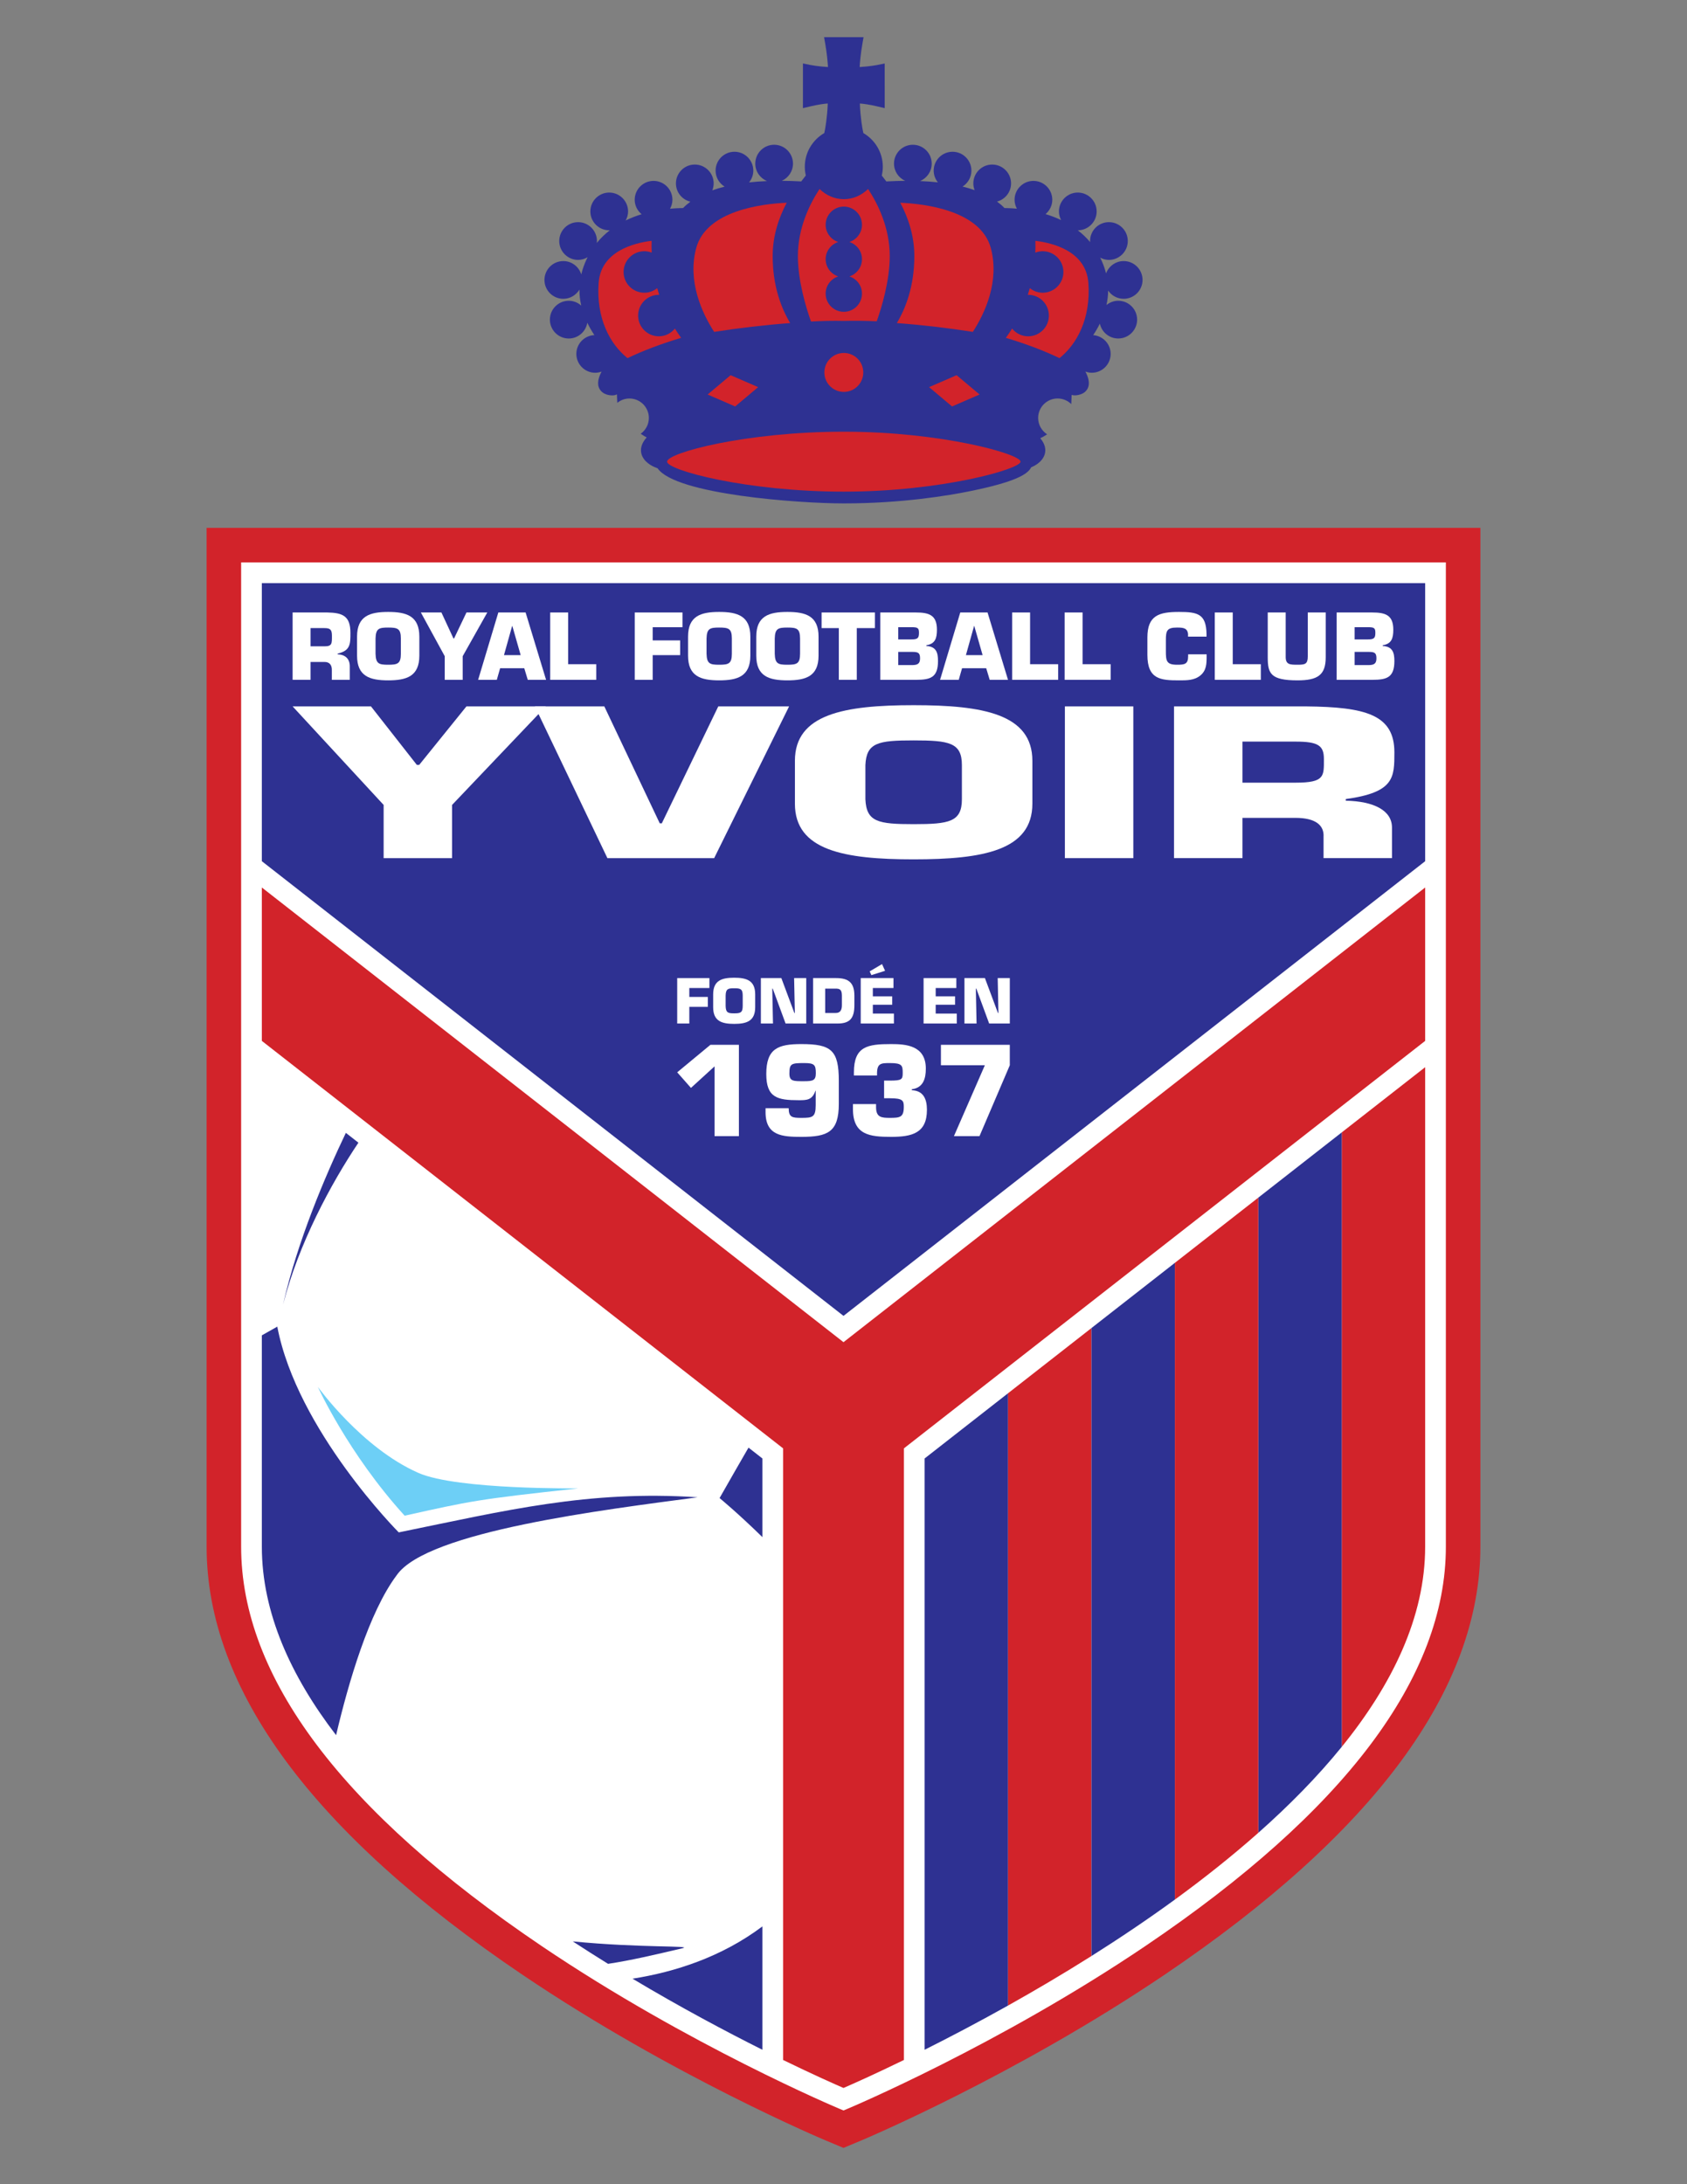 <?xml version="1.0" encoding="iso-8859-1"?>
<!-- Generator: Adobe Illustrator 24.0.1, SVG Export Plug-In . SVG Version: 6.00 Build 0)  -->
<svg version="1.1" id="Layer_1" xmlns="http://www.w3.org/2000/svg" xmlns:xlink="http://www.w3.org/1999/xlink" x="0px" y="0px"
	 viewBox="0 0 612 792" style="enable-background:new 0 0 612 792;" xml:space="preserve">
<rect x="0" y="0" width="612" height="792" fill="#808080" stroke="none"/>
<path style="fill:#D2232A;" d="M524.522,191.407H74.955v369.421c0,51.67,38.541,103.892,114.553,155.206
	c54.615,36.871,109.684,59.958,110.232,60.187l6.26,2.615l6.271-2.621c0.537-0.223,55.606-23.31,110.221-60.181
	c76.011-51.314,114.553-103.536,114.553-155.206V191.407H524.522z"/>
<path style="fill:#FFFFFF;" d="M520.766,203.929H87.477v356.899c0,47.255,36.685,95.982,109.038,144.827
	c53.383,36.039,107.499,58.78,108.038,59.005l1.447,0.604l1.446-0.604c0.541-0.225,54.653-22.966,108.04-59.005
	c72.351-48.845,109.036-97.572,109.036-144.827V203.929H520.766z"/>
<path style="fill:#2E3192;" d="M517.008,312.279c0-55.14,0-98.275,0-100.836c-7.317,0-414.7,0-422.017,0c0,2.561,0,45.695,0,100.835
	C135.051,343.579,298.226,471.072,306,477.147C313.745,471.098,476.942,343.584,517.008,312.279z"/>
<path style="fill:#D2232A;" d="M517.008,377.435c0-18.976,0-37.815,0-55.622l-9.734,7.607L306,486.682L94.991,321.813
	c0,17.807,0,36.646,0,55.622l189.095,147.748v221.775c10.959,5.33,18.835,8.814,21.915,10.147
	c3.08-1.333,10.955-4.817,21.915-10.147V525.183L517.008,377.435z"/>
<path style="fill:#FFFFFF;" d="M106.153,222.087h12.568c5.633,0.098,8.401,1.302,8.401,7.39c0,4.07,0,6.447-4.625,7.522v0.26
	c2.67,0.097,4.395,1.563,4.395,4.331v4.916h-6.51v-3.419c0.064-1.824-0.717-3.061-2.671-3.061h-5.046v6.479h-6.512V222.087z
	 M117.712,234.362c2.8,0,2.703-1.042,2.703-3.81c0-2.181-0.553-2.799-2.703-2.799h-5.046v6.609H117.712z"/>
<path style="fill:#FFFFFF;" d="M129.53,237.747v-6.901c0-7.522,4.689-8.955,11.298-8.955c6.61,0,11.298,1.433,11.298,8.955v6.901
	c0,7.523-4.688,8.955-11.298,8.955C134.22,246.702,129.53,245.27,129.53,237.747z M145.42,237.032v-5.503
	c0-3.615-1.205-3.973-4.592-3.973c-3.386,0-4.493,0.358-4.591,3.973v5.503c0.098,3.647,1.205,4.005,4.591,4.005
	C144.215,241.037,145.42,240.679,145.42,237.032z"/>
<path style="fill:#FFFFFF;" d="M167.852,237.944v8.563h-6.511v-8.563l-8.661-15.856h7.456l4.363,9.41h0.228l4.493-9.41h7.555
	L167.852,237.944z"/>
<path style="fill:#FFFFFF;" d="M181.431,242.307l-1.205,4.2h-6.773l7.327-24.419h9.897l7.424,24.419h-6.642l-1.27-4.2H181.431z
	 M185.858,226.971h-0.065l-2.963,10.583h6.056L185.858,226.971z"/>
<path style="fill:#FFFFFF;" d="M206.11,240.841h10.191v5.665h-16.704v-24.419h6.512V240.841z"/>
<path style="fill:#FFFFFF;" d="M236.78,232.213h9.963v5.341h-9.963v8.953h-6.512v-24.419h17.322v5.34h-10.81V232.213z"/>
<path style="fill:#FFFFFF;" d="M249.608,237.747v-6.901c0-7.522,4.689-8.955,11.298-8.955c6.61,0,11.299,1.433,11.299,8.955v6.901
	c0,7.523-4.689,8.955-11.299,8.955C254.297,246.702,249.608,245.27,249.608,237.747z M265.497,237.032v-5.503
	c0-3.615-1.205-3.973-4.591-3.973c-3.386,0-4.493,0.358-4.59,3.973v5.503c0.098,3.647,1.204,4.005,4.59,4.005
	C264.292,241.037,265.497,240.679,265.497,237.032z"/>
<path style="fill:#FFFFFF;" d="M274.353,237.747v-6.901c0-7.522,4.689-8.955,11.298-8.955c6.609,0,11.298,1.433,11.298,8.955v6.901
	c0,7.523-4.689,8.955-11.298,8.955C279.042,246.702,274.353,245.27,274.353,237.747z M290.241,237.032v-5.503
	c0-3.615-1.204-3.973-4.589-3.973c-3.388,0-4.494,0.358-4.592,3.973v5.503c0.098,3.647,1.204,4.005,4.592,4.005
	C289.037,241.037,290.241,240.679,290.241,237.032z"/>
<path style="fill:#FFFFFF;" d="M310.819,246.506h-6.514v-18.753h-6.25v-5.665h19.339v5.665h-6.575V246.506z"/>
<path style="fill:#FFFFFF;" d="M319.348,222.087h12.829c4.852,0,7.717,0.912,7.717,6.251c0,3.093-0.619,5.112-3.841,5.633v0.26
	c3.613,0.228,4.231,2.41,4.231,5.47c0,5.991-2.8,6.805-7.977,6.805h-12.96V222.087z M325.859,231.854h4.69
	c2.278,0,2.832-0.391,2.832-2.345c0-1.464-0.228-2.018-2.052-2.083h-5.471V231.854z M325.859,241.167h4.917
	c2.116,0,2.995-0.488,2.995-2.475c0-2.018-0.749-2.311-2.864-2.311h-5.048V241.167z"/>
<path style="fill:#FFFFFF;" d="M349.01,242.307l-1.205,4.2h-6.773l7.327-24.419h9.899l7.422,24.419h-6.642l-1.27-4.2H349.01z
	 M353.436,226.971h-0.064l-2.963,10.583h6.057L353.436,226.971z"/>
<path style="fill:#FFFFFF;" d="M373.688,240.841h10.191v5.665h-16.703v-24.419h6.512V240.841z"/>
<path style="fill:#FFFFFF;" d="M392.736,240.841h10.19v5.665h-16.703v-24.419h6.513V240.841z"/>
<path style="fill:#FFFFFF;" d="M437.732,237.26v0.716c0,2.67-0.033,5.08-2.247,6.935c-2.215,1.823-4.917,1.791-7.749,1.791
	c-6.642,0-11.491-0.326-11.491-9.248v-6.316c0-8.075,4.329-9.247,11.491-9.247c6.709,0,9.835,0.685,9.963,8.01v0.944h-6.706v-0.944
	c-0.229-2.182-1.758-2.345-3.974-2.345c-3.712,0-4.07,1.14-4.07,4.624v3.81c0,3.646,0.163,5.047,4.07,5.047
	c2.702,0,4.005-0.196,4.005-3.061v-0.716H437.732z"/>
<path style="fill:#FFFFFF;" d="M447.207,240.841h10.189v5.665h-16.701v-24.419h6.512V240.841z"/>
<path style="fill:#FFFFFF;" d="M480.938,222.087v16.279c0,6.513-3.06,8.335-10.224,8.335c-9.767,0-10.81-2.474-10.81-8.335v-16.279
	h6.512v16.149c0,2.767,1.564,2.8,4.298,2.8c2.77,0,3.714-0.228,3.714-3.093v-15.856H480.938z"/>
<path style="fill:#FFFFFF;" d="M484.908,222.087h12.829c4.853,0,7.718,0.912,7.718,6.251c0,3.093-0.618,5.112-3.842,5.633v0.26
	c3.613,0.228,4.234,2.41,4.234,5.47c0,5.991-2.802,6.805-7.979,6.805h-12.961V222.087z M491.421,231.854h4.69
	c2.278,0,2.832-0.391,2.832-2.345c0-1.464-0.228-2.018-2.051-2.083h-5.472V231.854z M491.421,241.167h4.918
	c2.115,0,2.995-0.488,2.995-2.475c0-2.018-0.748-2.311-2.864-2.311h-5.049V241.167z"/>
<path style="fill:#FFFFFF;" d="M163.999,291.871v19.295h-24.826v-19.295l-33.02-35.728h28.428l16.632,21.202h0.869l17.129-21.202
	h28.799L163.999,291.871z"/>
<path style="fill:#FFFFFF;" d="M260.57,256.143h25.693l-27.184,55.023h-38.727l-26.316-55.023h25.196l20.111,42.404h0.744
	L260.57,256.143z"/>
<path style="fill:#FFFFFF;" d="M288.373,291.431v-15.552c0-16.948,17.875-20.176,43.073-20.176c25.198,0,43.071,3.227,43.071,20.176
	v15.552c0,16.948-17.873,20.174-43.071,20.174C306.248,311.605,288.373,308.379,288.373,291.431z M348.948,289.817v-12.398
	c0-8.144-4.593-8.949-17.502-8.949c-12.91,0-17.131,0.805-17.504,8.949v12.398c0.373,8.217,4.594,9.024,17.504,9.024
	C344.355,298.841,348.948,298.035,348.948,289.817z"/>
<path style="fill:#FFFFFF;" d="M411.139,311.166h-24.826v-55.023h24.826V311.166z"/>
<path style="fill:#FFFFFF;" d="M425.906,256.143h47.916c21.474,0.221,32.025,2.935,32.025,16.653c0,9.17,0,14.526-17.629,16.949
	v0.586c10.181,0.218,16.758,3.52,16.758,9.757v11.077h-24.825v-7.704c0.248-4.108-2.73-6.896-10.179-6.896h-19.238v14.599h-24.828
	V256.143z M469.973,283.801c10.677,0,10.304-2.346,10.304-8.583c0-4.915-2.109-6.309-10.304-6.309h-19.238v14.892H469.973z"/>
<path style="fill:#2E3192;" d="M121.931,629.15c4.469-18.986,11.934-44.598,21.972-57.961
	c11.003-15.997,75.869-23.799,109.188-28.267c-39.768-2.638-69.738,4.827-108.438,12.731c0,0-36.87-36.992-44.061-74.608
	c-1.871,1.038-3.736,2.084-5.602,3.157c0,44.629,0,76.625,0,76.625c0,23.951,10.549,46.996,26.934,68.358
	c0.001-0.005,0.002-0.009,0.003-0.01L121.931,629.15z"/>
<path style="fill:#2E3192;" d="M130.024,414.343c-1.527-1.193-3.048-2.381-4.558-3.561c-7.405,15.498-17.596,39.285-22.776,62.276
	C108.277,451.068,120.07,429.177,130.024,414.343z"/>
<path style="fill:#2E3192;" d="M276.572,743.25c0-13.3,0-28.581,0-44.723c-14.762,11.076-31.641,16.517-47.109,18.958
	C246.967,727.933,263.372,736.643,276.572,743.25z"/>
<path style="fill:#2E3192;" d="M276.572,557.36c0-16.393,0-27.13,0-28.514c-0.439-0.343-2.185-1.707-5.031-3.931
	c-3.107,5.368-6.587,11.404-10.499,18.292C261.042,543.208,267.483,548.479,276.572,557.36z"/>
<path style="fill:#6DCFF6;" d="M115.321,502.904c0,0,11.007,24.225,31.472,46.691c23.899-5.295,26.075-5.908,62.852-9.876
	c1.02-0.102-43.657,0.629-57.907-5.654C131.203,525.018,115.321,502.904,115.321,502.904z"/>
<path style="fill:#2E3192;" d="M247.534,706.458c4.494-1.045-15.337-0.091-39.744-2.499c4.29,2.804,8.564,5.516,12.798,8.136
	C229.054,710.81,237.38,708.841,247.534,706.458z"/>
<path style="fill:#2E3192;" d="M365.691,505.2c-17.393,13.591-29.026,22.682-30.262,23.647c0,5.163,0,140.387,0,214.403
	c8.855-4.433,19.159-9.817,30.262-16.03V505.2z"/>
<path style="fill:#D2232A;" d="M365.691,505.2v222.02c9.622-5.383,19.844-11.389,30.264-17.96V481.555
	C384.787,490.28,374.502,498.317,365.691,505.2z"/>
<path style="fill:#2E3192;" d="M395.955,481.555V709.26c10.03-6.324,20.24-13.167,30.264-20.466V457.909
	C415.736,466.098,405.523,474.078,395.955,481.555z"/>
<path style="fill:#D2232A;" d="M486.745,633.42c18.278-22.537,30.263-47.051,30.263-72.592c0,0,0-86.78,0-173.857
	c-9.267,7.241-19.508,15.242-30.263,23.646V633.42z"/>
<path style="fill:#2E3192;" d="M456.483,664.589c11.126-9.856,21.432-20.279,30.262-31.169V410.617
	c-9.775,7.637-19.975,15.605-30.262,23.646V664.589z"/>
<path style="fill:#D2232A;" d="M426.219,457.909v230.885c10.431-7.594,20.652-15.69,30.265-24.205V434.263
	C446.369,442.164,436.175,450.128,426.219,457.909z"/>
<path style="fill:#FFFFFF;" d="M250.063,361.49h6.722v3.602h-6.722v6.042h-4.393v-16.477h11.686v3.604h-7.293V361.49z"/>
<path style="fill:#FFFFFF;" d="M258.717,365.224v-4.656c0-5.075,3.163-6.042,7.622-6.042c4.46,0,7.622,0.967,7.622,6.042v4.656
	c0,5.075-3.163,6.041-7.622,6.041C261.88,371.265,258.717,370.298,258.717,365.224z M269.437,364.74v-3.712
	c0-2.438-0.813-2.68-3.098-2.68c-2.284,0-3.031,0.242-3.097,2.68v3.712c0.066,2.461,0.814,2.702,3.097,2.702
	C268.624,367.442,269.437,367.202,269.437,364.74z"/>
<path style="fill:#FFFFFF;" d="M280.42,371.134h-4.394v-16.477h7.425l4.722,12.653h0.176l-0.263-12.653h4.395v16.477h-7.491
	l-4.658-12.654h-0.176L280.42,371.134z"/>
<path style="fill:#FFFFFF;" d="M294.962,354.657h8.346c4.593,0,6.635,1.713,6.635,6.393v3.449c0,4.504-1.448,6.635-6.04,6.635
	h-8.941V354.657z M299.354,367.31h3.845c1.625,0,2.218-1.076,2.218-2.812v-3.449c0-2.13-0.681-2.57-2.218-2.57h-3.845V367.31z"/>
<path style="fill:#FFFFFF;" d="M316.644,361.27h7.028v3.054h-7.028v3.206h7.643v3.604h-12.038v-16.477h11.885v3.604h-7.49V361.27z
	 M321.08,352.022l-4.965,1.56l-0.614-1.362l4.48-2.636L321.08,352.022z"/>
<path style="fill:#FFFFFF;" d="M339.443,361.27h7.03v3.054h-7.03v3.206h7.646v3.604h-12.038v-16.477h11.884v3.604h-7.491V361.27z"/>
<path style="fill:#FFFFFF;" d="M354.27,371.134h-4.392v-16.477h7.425l4.724,12.653h0.176l-0.263-12.653h4.394v16.477h-7.493
	l-4.656-12.654h-0.175L354.27,371.134z"/>
<path style="fill:#2E3192;" d="M405.668,109.056c-1.622,0-3.09,0.594-4.275,1.545c0.379-1.678,0.595-3.429,0.614-5.238
	c1.233,1.804,3.302,2.984,5.639,2.984c3.772,0,6.843-3.067,6.843-6.838c0-3.778-3.071-6.843-6.843-6.843
	c-2.932,0-5.428,1.87-6.397,4.473c-0.091-0.373-0.188-0.749-0.306-1.126c-0.486-1.609-1.102-3.134-1.815-4.586
	c0.946,0.502,2.013,0.816,3.156,0.816c3.779,0,6.848-3.077,6.848-6.846c0-3.777-3.068-6.842-6.848-6.842
	c-3.777,0-6.835,3.064-6.835,6.842c0,0.137,0.03,0.27,0.033,0.401c-1.313-1.569-2.808-2.996-4.473-4.287
	c3.765-0.01,6.83-3.071,6.83-6.842c0-3.774-3.071-6.843-6.847-6.843c-3.77,0-6.836,3.069-6.836,6.843
	c0,1.133,0.298,2.188,0.791,3.133c-1.762-0.841-3.647-1.563-5.645-2.167c1.484-1.255,2.443-3.109,2.443-5.196
	c0-3.775-3.068-6.846-6.836-6.846c-3.779,0-6.847,3.071-6.847,6.846c0,1.171,0.322,2.258,0.839,3.222
	c-1.341-0.117-2.535-0.179-3.488-0.2l-1.023-0.028c-0.798-0.859-1.723-1.618-2.689-2.339c2.92-0.774,5.089-3.424,5.089-6.582
	c0-3.779-3.072-6.844-6.85-6.844c-3.765,0-6.839,3.065-6.839,6.844c0,0.859,0.182,1.675,0.466,2.433
	c-1.421-0.493-2.874-0.93-4.372-1.297c1.924-1.216,3.209-3.342,3.209-5.774c0-3.775-3.069-6.846-6.84-6.846
	c-3.774,0-6.844,3.07-6.844,6.846c0,1.606,0.579,3.072,1.519,4.245c-2.208-0.237-4.377-0.38-6.469-0.466
	c2.482-1.026,4.235-3.469,4.235-6.32c0-3.776-3.064-6.842-6.841-6.842c-3.771,0-6.841,3.065-6.841,6.842
	c0,2.773,1.667,5.162,4.05,6.233c-2.303,0.018-4.404,0.091-6.146,0.19l-0.685,0.037c-0.408-0.546-0.816-1.079-1.213-1.578
	l-0.439-0.546c0.237-1.028,0.373-2.091,0.373-3.188c0-5.217-2.843-9.774-7.06-12.229l-0.254-1.263
	c-0.011-0.045-0.823-4.166-1.012-9.461c1.37,0.109,3.442,0.374,6.389,1.067l2.621,0.616V23.008l-2.561,0.528
	c-0.031,0.006-2.91,0.577-6.528,0.77c0.112-1.879,0.373-4.814,0.98-8.321l0.438-2.504h-2.54h-11.786l0.441,2.504
	c0.609,3.507,0.866,6.442,0.976,8.321c-3.617-0.194-6.491-0.765-6.523-0.77l-2.56-0.528l-0.005,16.199l2.622-0.616
	c2.946-0.693,5.019-0.958,6.39-1.067c-0.191,5.295-1.004,9.415-1.012,9.461l-0.253,1.263c-4.221,2.451-7.066,7.007-7.066,12.229
	c0,1.084,0.136,2.148,0.369,3.165l-0.45,0.569c-0.403,0.499-0.81,1.028-1.219,1.578l-0.678-0.037c-1.798-0.1-3.965-0.178-6.354-0.19
	c2.385-1.077,4.046-3.46,4.046-6.233c0-3.776-3.066-6.842-6.838-6.842c-3.77,0-6.841,3.065-6.841,6.842
	c0,2.857,1.76,5.304,4.26,6.327c-2.107,0.089-4.29,0.237-6.513,0.48c0.951-1.173,1.54-2.647,1.54-4.266
	c0-3.775-3.071-6.846-6.842-6.846c-3.77,0-6.84,3.07-6.84,6.846c0,2.458,1.313,4.597,3.269,5.806
	c-1.534,0.376-3.02,0.838-4.466,1.349c0.312-0.78,0.495-1.628,0.495-2.516c0-3.779-3.071-6.844-6.842-6.844
	c-3.776,0-6.845,3.065-6.845,6.844c0,3.214,2.24,5.901,5.234,6.628c-0.944,0.709-1.84,1.459-2.631,2.294l-1.023,0.028
	c-1.003,0.028-2.272,0.087-3.709,0.219c0.529-0.973,0.856-2.063,0.856-3.241c0-3.775-3.068-6.846-6.844-6.846
	c-3.771,0-6.842,3.071-6.842,6.846c0,2.113,0.987,3.984,2.505,5.239c-2.058,0.633-3.984,1.387-5.778,2.264
	c0.535-0.979,0.869-2.082,0.869-3.272c0-3.774-3.071-6.843-6.842-6.843c-3.769,0-6.841,3.069-6.841,6.843
	c0,3.775,3.072,6.842,6.841,6.842c0.079,0,0.146-0.023,0.226-0.023c-1.781,1.377-3.366,2.914-4.746,4.613
	c0.026-0.237,0.07-0.462,0.07-0.704c0-3.777-3.065-6.842-6.84-6.842c-3.77,0-6.841,3.064-6.841,6.842
	c0,3.769,3.071,6.846,6.841,6.846c1.259,0,2.428-0.375,3.444-0.968c-0.752,1.499-1.392,3.07-1.898,4.737v0.002
	c-0.149,0.504-0.279,1.001-0.396,1.495c-0.86-2.794-3.436-4.841-6.515-4.841c-3.769,0-6.84,3.065-6.84,6.843
	c0,3.771,3.071,6.838,6.84,6.838c2.492,0,4.655-1.351,5.854-3.341c-0.011,2.008,0.22,3.943,0.646,5.799
	c-1.206-1.073-2.785-1.749-4.52-1.749c-3.775,0-6.846,3.07-6.846,6.846c0,3.771,3.07,6.842,6.846,6.842
	c3.387,0,6.19-2.483,6.726-5.719c0.767,1.595,1.64,3.093,2.565,4.483c-3.633,0.166-6.538,3.147-6.538,6.815
	c0,3.768,3.071,6.844,6.842,6.844c0.816,0,1.583-0.169,2.308-0.434c-1.599,3.017-1.683,5.379-0.212,7.028
	c1.613,1.804,4.621,1.829,5.512,1.355l0.261-0.139c0.046,1.049,0.099,2.215,0.137,3.096c1.21-0.973,2.728-1.577,4.402-1.577
	c3.9,0,7.056,3.157,7.056,7.054c0,2.366-1.173,4.452-2.961,5.731c0.866,0.594,1.641,1.065,2.185,1.336
	c-0.018,0.021-0.049,0.039-0.064,0.06c-1.576,1.744-2.022,3.336-2.022,4.579c0,0.424,0.051,0.809,0.122,1.14
	c0.727,3.169,4.149,4.7,4.83,4.97l1.081,0.443c6.538,9.528,51.328,12.729,67.559,12.729c21.044,0,37.971-2.834,46.195-4.522
	c16.049-3.292,20.569-6.061,21.772-8.582l0.164-0.061c0.41-0.163,4.07-1.694,4.823-4.958c0.303-1.276,0.227-3.262-1.7-5.515
	c0.484-0.218,1.374-0.669,2.493-1.414c-1.949-1.26-3.256-3.443-3.256-5.938c0-3.896,3.162-7.054,7.059-7.054
	c1.933,0,3.679,0.776,4.953,2.031l0.142-3.33c1.449,0.468,3.682-0.126,4.738-1.003c1.387-1.15,2.422-3.355,0.251-7.465
	c0.725,0.267,1.501,0.437,2.324,0.437c3.77,0,6.837-3.076,6.837-6.844c0-3.6-2.803-6.533-6.34-6.797
	c0.869-1.295,1.69-2.691,2.422-4.171c0.665,3.077,3.398,5.389,6.673,5.389c3.78,0,6.847-3.071,6.847-6.842
	C412.515,112.126,409.448,109.056,405.668,109.056z"/>
<path style="fill:#D2232A;" d="M326.591,73.51c8.581,0.368,29.136,2.695,32.847,16.427c3.257,12.058-2.147,23.658-6.516,30.406
	c-8.915-1.4-18.248-2.5-27.575-3.195c3.159-5.269,6.35-13.289,6.35-24.306C331.696,85.534,329.51,78.991,326.591,73.51z"/>
<path style="fill:#D2232A;" d="M355.365,143.05c-2.655,1.151-8.85,3.841-9.985,4.334c-0.946-0.797-6.125-5.145-8.334-7.006
	c2.655-1.155,8.854-3.837,9.983-4.33C347.98,136.84,353.15,141.187,355.365,143.05z"/>
<path style="fill:#D2232A;" d="M297.311,68.524c2.366,2.301,5.446,3.704,8.808,3.704c3.361,0,6.433-1.402,8.804-3.704
	c3.575,5.449,7.854,14.104,7.854,24.319c0,9.029-2.978,18.748-4.723,23.654c-3.931-0.171-7.909-0.225-11.911-0.13
	c-3.899-0.091-7.901-0.002-11.935,0.216c-1.734-4.879-4.756-14.66-4.756-23.74C289.452,82.628,293.734,73.973,297.311,68.524z"/>
<path style="fill:#D2232A;" d="M313.177,135.045c0,3.904-3.162,7.062-7.058,7.062c-3.9,0-7.06-3.158-7.06-7.062
	c0-3.899,3.16-7.059,7.06-7.059C310.015,127.986,313.177,131.146,313.177,135.045z"/>
<path style="fill:#D2232A;" d="M252.569,89.938c3.705-13.732,24.26-16.06,32.84-16.427c-2.915,5.481-5.102,12.024-5.102,19.332
	c0,11.017,3.184,19.037,6.354,24.306c-9.328,0.695-18.667,1.795-27.585,3.195C254.715,113.595,249.306,101.995,252.569,89.938z"/>
<path style="fill:#D2232A;" d="M275.029,140.378c-2.214,1.861-7.391,6.209-8.337,7.006c-1.129-0.493-7.332-3.183-9.988-4.334
	c2.217-1.863,7.393-6.21,8.337-7.001C266.175,136.541,272.372,139.223,275.029,140.378z"/>
<path style="fill:#D2232A;" d="M227.645,129.863c-6.371-5.091-11.406-14.455-10.473-27.295
	c0.833-11.553,13.017-14.492,19.169-15.239l0.05,0.153c-0.043,1.212-0.033,2.601,0.032,4.122c-0.834-0.318-1.728-0.511-2.673-0.511
	c-4.156,0-7.528,3.368-7.528,7.527c0,4.156,3.373,7.524,7.528,7.524c1.773,0,3.385-0.639,4.666-1.665
	c0.222,0.799,0.469,1.61,0.727,2.428c-0.04,0-0.078-0.011-0.125-0.011c-4.155,0-7.525,3.373-7.525,7.525
	c0,4.158,3.37,7.526,7.525,7.526c2.359,0,4.44-1.107,5.816-2.806c0.705,1.123,1.448,2.245,2.267,3.361
	C239.764,124.702,233.113,127.221,227.645,129.863z"/>
<path style="fill:#D2232A;" d="M306.119,178.275c-35.417,0-64.124-7.794-64.124-10.875c0-3.225,28.707-10.863,64.124-10.863
	c35.41,0,64.116,8.083,64.116,10.863C370.234,170.075,341.528,178.275,306.119,178.275z"/>
<path style="fill:#D2232A;" d="M384.354,129.863c-5.462-2.642-12.11-5.161-19.451-7.358c0.816-1.117,1.556-2.238,2.264-3.361
	c1.378,1.699,3.453,2.806,5.816,2.806c4.157,0,7.525-3.368,7.525-7.526c0-4.152-3.368-7.525-7.525-7.525
	c-0.042,0-0.086,0.011-0.121,0.011c0.264-0.818,0.504-1.629,0.727-2.428c1.286,1.025,2.891,1.665,4.663,1.665
	c4.154,0,7.529-3.368,7.529-7.524c0-4.159-3.375-7.527-7.529-7.527c-0.943,0-1.839,0.193-2.669,0.511
	c0.057-1.521,0.066-2.91,0.028-4.122l0.046-0.153c6.154,0.747,18.341,3.685,19.178,15.239
	C395.76,115.409,390.727,124.772,384.354,129.863z"/>
<path style="fill:#2E3192;" d="M312.703,93.987c0-2.921-1.925-5.377-4.558-6.241c2.633-0.861,4.558-3.316,4.558-6.24
	c0-3.635-2.953-6.592-6.584-6.592c-3.64,0-6.594,2.957-6.594,6.592c0,2.924,1.922,5.379,4.564,6.24
	c-2.642,0.864-4.564,3.32-4.564,6.241c0,2.923,1.922,5.379,4.559,6.246c-2.637,0.859-4.559,3.314-4.559,6.235
	c0,3.639,2.954,6.597,6.594,6.597c3.631,0,6.584-2.958,6.584-6.597c0-2.921-1.919-5.376-4.558-6.235
	C310.784,99.366,312.703,96.91,312.703,93.987z"/>
<path style="fill:#FFFFFF;" d="M268.055,411.964h-8.831v-25.297l-8.565,7.814l-4.989-5.653l12.053-9.978h10.332V411.964z"/>
<path style="fill:#FFFFFF;" d="M286.111,401.853c0,3.311,1.324,3.488,4.591,3.488c4.02,0,5.21-0.177,5.21-4.591v-5.254h-0.088
	c-1.149,3.4-3.134,3.444-6.005,3.444c-7.771,0-11.832-0.883-11.832-9.493c0-9.227,4.238-10.86,12.715-10.86
	c10.862,0,13.597,2.207,13.597,13.377v8.301c0,10.242-4.016,11.963-13.597,11.963c-6.843,0-12.98-0.351-12.98-8.961v-1.414H286.111z
	 M295.956,389.138c0-3.046-0.529-3.664-4.239-3.664c-4.723,0-5.341,0.222-5.341,3.841c0,2.782,1.456,2.737,5.341,2.737
	C294.984,392.051,295.956,391.742,295.956,389.138z"/>
<path style="fill:#FFFFFF;" d="M320.725,391.832h2.119c4.281,0,4.635-0.441,4.635-2.694c0-2.737-0.132-3.664-4.635-3.664
	c-3.224,0-4.682,0.045-4.682,3.841v0.664h-8.387v-1.149c0-9.448,4.987-10.241,13.465-10.241c5.343,0,12.627,0.44,12.627,8.917
	c0,3.709-1.016,6.932-5.078,7.461v0.354c4.239,0.177,5.477,3.267,5.477,7.109c0,8.564-5.564,9.8-13.025,9.8
	c-7.683,0-13.818-0.66-13.818-10.109v-1.767h8.387v1.103c0,3.71,1.943,3.887,5.035,3.887c3.619,0,5.031-0.177,5.031-4.019
	c0-2.25-0.397-3.09-5.031-3.09h-2.119V391.832z"/>
<path style="fill:#FFFFFF;" d="M366.33,386.268l-10.993,25.695h-9.272l11.214-25.695h-15.938v-7.418h24.989V386.268z"/>
</svg>

